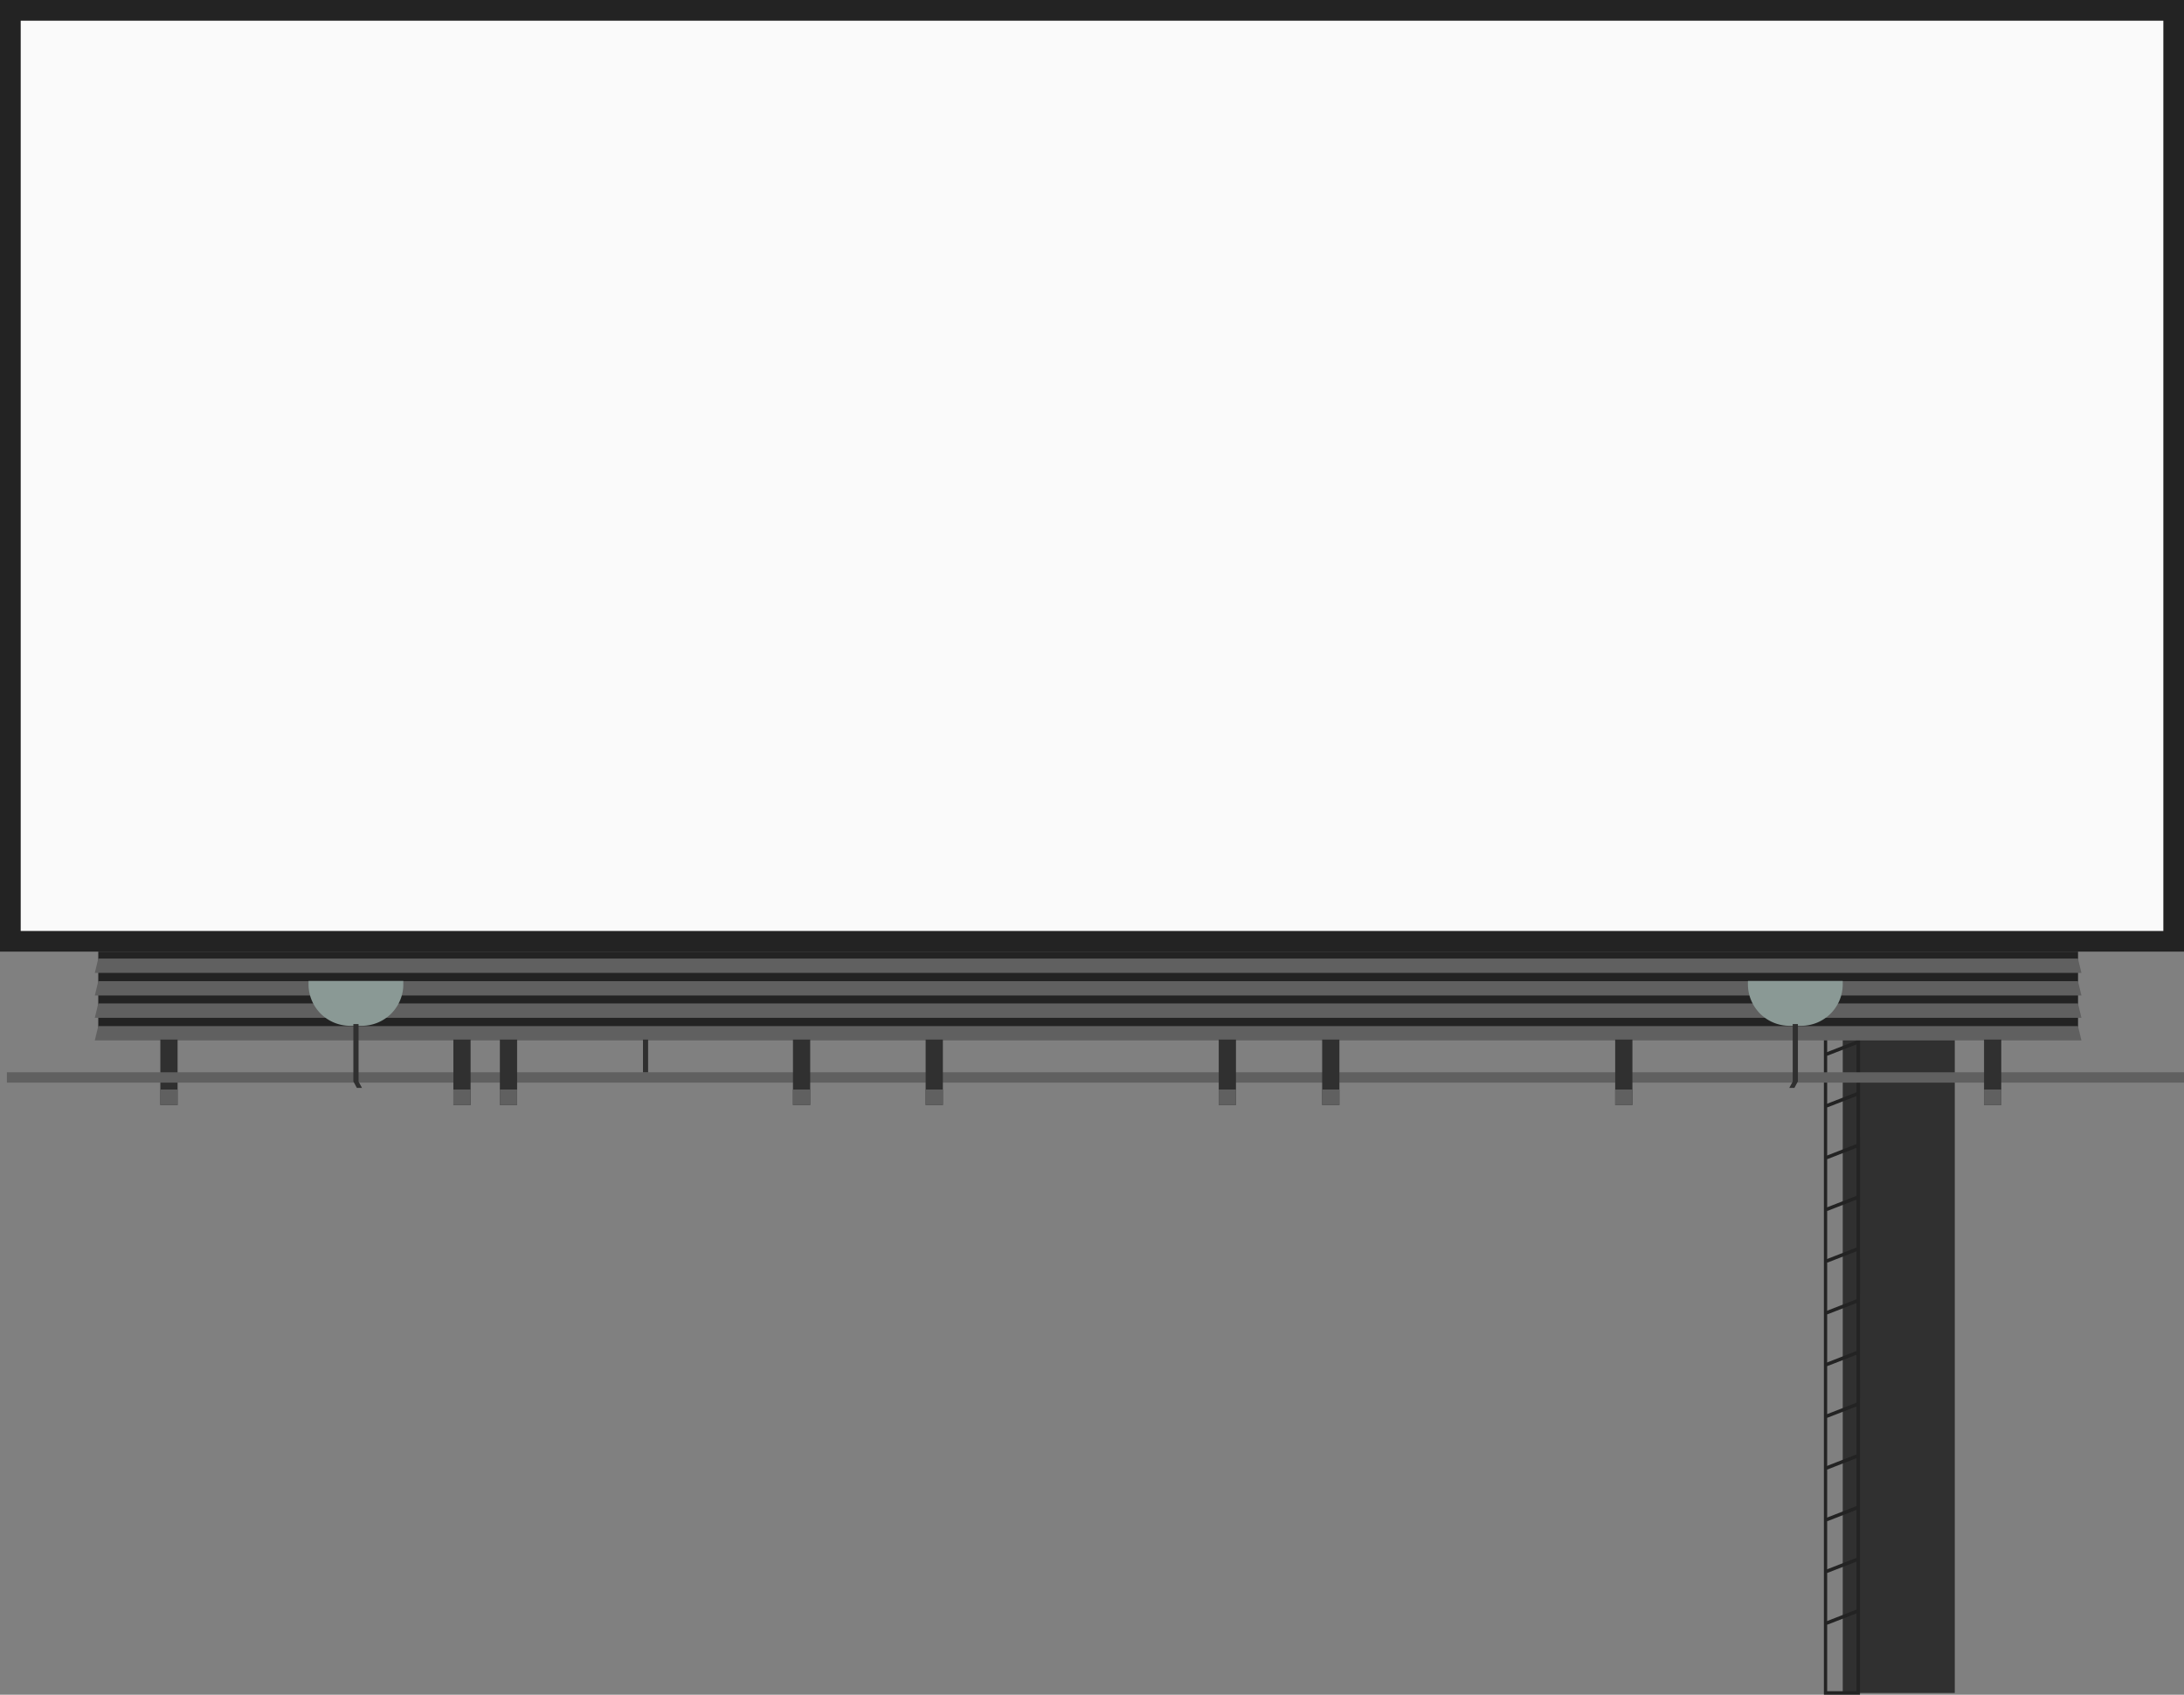 <svg id="Слой_2" data-name="Слой 2" xmlns="http://www.w3.org/2000/svg" viewBox="0 0 326.9 253.63"><rect x="0" y="0" width="326.9" height="253.63" fill="#808080" stroke="none"/><defs><style>.cls-1{fill:#fafafa;}.cls-2{fill:#303030;}.cls-3{fill:#232323;}.cls-4{fill:#606060;}.cls-5{fill:#8a9995;}</style></defs><title>road detail</title><rect class="cls-1" x="2.97" y="2.97" width="322.26" height="138.29"/><rect class="cls-2" x="275.82" y="152.23" width="16.77" height="101.14"/><path class="cls-3" d="M278.4,253.63H273V152h5.42Zm-4.91-.52h4.39V152.49h-4.39Z"/><rect class="cls-3" x="273.2" y="156.61" width="4.98" height="0.52" transform="translate(-38.11 110.59) rotate(-21.25)"/><rect class="cls-3" x="273.2" y="164.35" width="4.98" height="0.52" transform="translate(-40.92 111.11) rotate(-21.25)"/><rect class="cls-3" x="273.2" y="172.09" width="4.98" height="0.52" transform="translate(-43.72 111.64) rotate(-21.25)"/><rect class="cls-3" x="273.2" y="179.84" width="4.98" height="0.52" transform="translate(-46.53 112.17) rotate(-21.25)"/><rect class="cls-3" x="273.2" y="187.58" width="4.98" height="0.52" transform="translate(-49.33 112.69) rotate(-21.25)"/><rect class="cls-3" x="273.2" y="195.32" width="4.98" height="0.52" transform="translate(-52.14 113.22) rotate(-21.25)"/><rect class="cls-3" x="273.2" y="203.06" width="4.98" height="0.52" transform="translate(-54.95 113.75) rotate(-21.25)"/><rect class="cls-3" x="273.2" y="210.8" width="4.98" height="0.52" transform="translate(-57.75 114.27) rotate(-21.25)"/><rect class="cls-3" x="273.2" y="218.54" width="4.98" height="0.52" transform="translate(-60.56 114.8) rotate(-21.25)"/><rect class="cls-3" x="273.2" y="226.28" width="4.98" height="0.52" transform="translate(-63.36 115.32) rotate(-21.25)"/><rect class="cls-3" x="273.2" y="234.02" width="4.98" height="0.52" transform="translate(-66.17 115.85) rotate(-21.25)"/><rect class="cls-3" x="273.2" y="241.76" width="4.98" height="0.52" transform="translate(-68.97 116.38) rotate(-21.25)"/><path class="cls-3" d="M323.81,3.1V139.33H3.1V3.1H323.81M326.9,0H0V142.42H326.9V0Z"/><rect class="cls-3" x="14.71" y="142.42" width="296.33" height="12.64"/><polygon class="cls-4" points="311.55 145.61 14.19 145.61 14.71 143.46 311.03 143.46 311.55 145.61"/><polygon class="cls-4" points="311.55 148.99 14.19 148.99 14.71 146.84 311.03 146.84 311.55 148.99"/><polygon class="cls-4" points="311.55 152.33 14.19 152.33 14.71 150.17 311.03 150.17 311.55 152.33"/><polygon class="cls-4" points="311.55 155.71 14.19 155.71 14.71 153.56 311.03 153.56 311.55 155.71"/><rect class="cls-2" x="24" y="155.58" width="2.58" height="9.8"/><rect class="cls-4" x="24" y="163.06" width="2.58" height="2.32"/><rect class="cls-4" x="1.03" y="160.48" width="325.87" height="1.55"/><rect class="cls-2" x="96.24" y="155.58" width="0.77" height="4.9"/><rect class="cls-2" x="67.86" y="155.58" width="2.58" height="9.8"/><rect class="cls-4" x="67.86" y="163.06" width="2.58" height="2.32"/><rect class="cls-2" x="74.82" y="155.58" width="2.58" height="9.8"/><rect class="cls-4" x="74.82" y="163.06" width="2.58" height="2.32"/><rect class="cls-2" x="118.69" y="155.58" width="2.58" height="9.8"/><rect class="cls-4" x="118.69" y="163.06" width="2.58" height="2.32"/><rect class="cls-2" x="138.55" y="155.58" width="2.58" height="9.8"/><rect class="cls-4" x="138.55" y="163.06" width="2.58" height="2.32"/><rect class="cls-2" x="182.42" y="155.58" width="2.58" height="9.8"/><rect class="cls-4" x="182.42" y="163.06" width="2.58" height="2.32"/><rect class="cls-2" x="197.9" y="155.58" width="2.58" height="9.8"/><rect class="cls-4" x="197.9" y="163.06" width="2.58" height="2.32"/><rect class="cls-2" x="241.76" y="155.58" width="2.58" height="9.8"/><rect class="cls-4" x="241.76" y="163.06" width="2.58" height="2.32"/><rect class="cls-2" x="296.97" y="155.58" width="2.58" height="9.8"/><rect class="cls-4" x="296.97" y="163.06" width="2.58" height="2.32"/><path class="cls-5" d="M267.83,146.81h1.77a6.21,6.21,0,0,1,6.21,6.21v.5a0,0,0,0,1,0,0H261.62a0,0,0,0,1,0,0V153A6.21,6.21,0,0,1,267.83,146.81Z" transform="translate(537.44 300.33) rotate(-180)"/><polygon class="cls-2" points="267.82 162.81 268.59 162.81 269.11 161.84 269.11 153.26 268.33 153.26 268.33 161.87 267.82 162.81"/><path class="cls-5" d="M46.18,146.81H60.37a0,0,0,0,1,0,0v.5a6.21,6.21,0,0,1-6.21,6.21H52.39a6.21,6.21,0,0,1-6.21-6.21v-.5A0,0,0,0,1,46.18,146.81Z"/><polygon class="cls-2" points="54.18 162.81 53.41 162.81 52.89 161.84 52.89 153.26 53.67 153.26 53.67 161.87 54.18 162.81"/></svg>